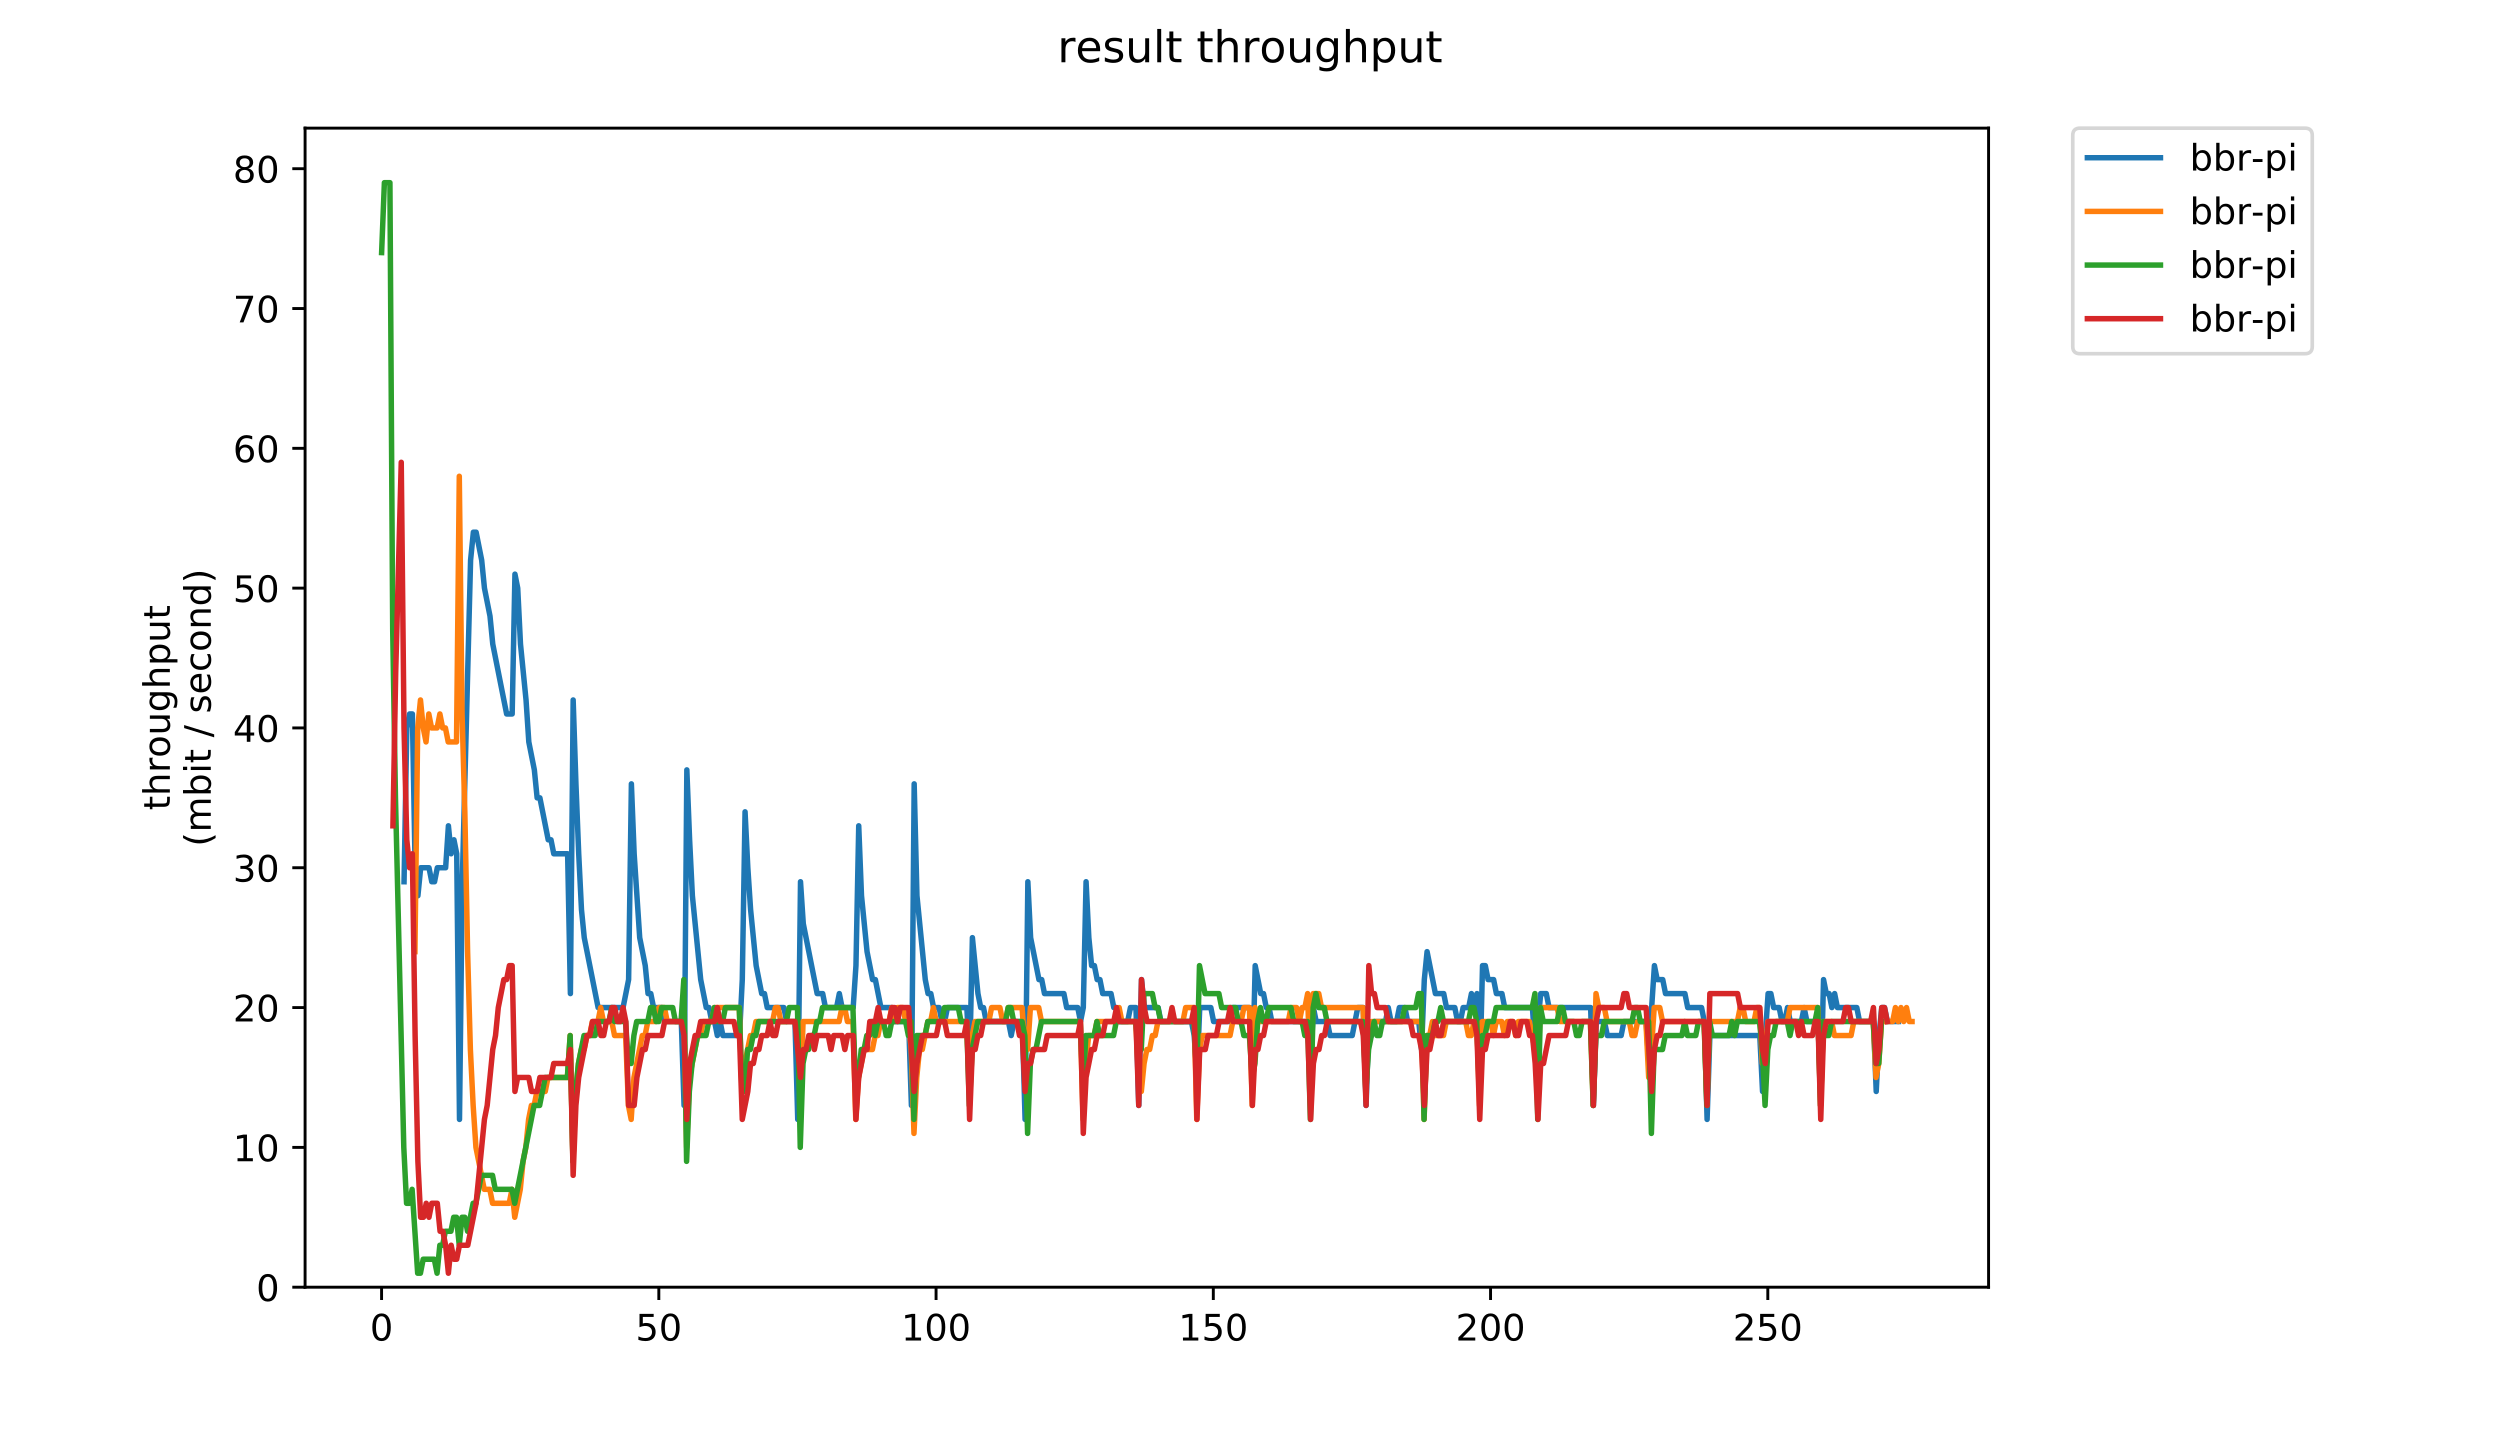 <?xml version="1.0" encoding="utf-8" standalone="no"?>
<!DOCTYPE svg PUBLIC "-//W3C//DTD SVG 1.1//EN"
  "http://www.w3.org/Graphics/SVG/1.1/DTD/svg11.dtd">
<!-- Created with matplotlib (https://matplotlib.org/) -->
<svg height="396pt" version="1.1" viewBox="0 0 684 396" width="684pt" xmlns="http://www.w3.org/2000/svg" xmlns:xlink="http://www.w3.org/1999/xlink">
 <defs>
  <style type="text/css">
*{stroke-linecap:butt;stroke-linejoin:round;}
  </style>
 </defs>
 <g id="figure_1">
  <g id="patch_1">
   <path d="M 0 396 
L 684 396 
L 684 0 
L 0 0 
z
" style="fill:#ffffff;"/>
  </g>
  <g id="axes_1">
   <g id="patch_2">
    <path d="M 83.472 352.174 
L 544.074 352.174 
L 544.074 35.062 
L 83.472 35.062 
z
" style="fill:#ffffff;"/>
   </g>
   <g id="matplotlib.axis_1">
    <g id="xtick_1">
     <g id="line2d_1">
      <defs>
       <path d="M 0 0 
L 0 3.5 
" id="mc679028553" style="stroke:#000000;stroke-width:0.8;"/>
      </defs>
      <g>
       <use style="stroke:#000000;stroke-width:0.8;" x="104.4" xlink:href="#mc679028553" y="352.174"/>
      </g>
     </g>
     <g id="text_1">
      <!-- 0 -->
      <defs>
       <path d="M 31.781 66.406 
Q 24.172 66.406 20.328 58.906 
Q 16.5 51.422 16.5 36.375 
Q 16.5 21.391 20.328 13.891 
Q 24.172 6.391 31.781 6.391 
Q 39.453 6.391 43.281 13.891 
Q 47.125 21.391 47.125 36.375 
Q 47.125 51.422 43.281 58.906 
Q 39.453 66.406 31.781 66.406 
z
M 31.781 74.219 
Q 44.047 74.219 50.516 64.516 
Q 56.984 54.828 56.984 36.375 
Q 56.984 17.969 50.516 8.266 
Q 44.047 -1.422 31.781 -1.422 
Q 19.531 -1.422 13.062 8.266 
Q 6.594 17.969 6.594 36.375 
Q 6.594 54.828 13.062 64.516 
Q 19.531 74.219 31.781 74.219 
z
" id="DejaVuSans-48"/>
      </defs>
      <g transform="translate(101.218 366.773)scale(0.1 -0.1)">
       <use xlink:href="#DejaVuSans-48"/>
      </g>
     </g>
    </g>
    <g id="xtick_2">
     <g id="line2d_2">
      <g>
       <use style="stroke:#000000;stroke-width:0.8;" x="180.254" xlink:href="#mc679028553" y="352.174"/>
      </g>
     </g>
     <g id="text_2">
      <!-- 50 -->
      <defs>
       <path d="M 10.797 72.906 
L 49.516 72.906 
L 49.516 64.594 
L 19.828 64.594 
L 19.828 46.734 
Q 21.969 47.469 24.109 47.828 
Q 26.266 48.188 28.422 48.188 
Q 40.625 48.188 47.75 41.5 
Q 54.891 34.812 54.891 23.391 
Q 54.891 11.625 47.562 5.094 
Q 40.234 -1.422 26.906 -1.422 
Q 22.312 -1.422 17.547 -0.641 
Q 12.797 0.141 7.719 1.703 
L 7.719 11.625 
Q 12.109 9.234 16.797 8.062 
Q 21.484 6.891 26.703 6.891 
Q 35.156 6.891 40.078 11.328 
Q 45.016 15.766 45.016 23.391 
Q 45.016 31 40.078 35.438 
Q 35.156 39.891 26.703 39.891 
Q 22.75 39.891 18.812 39.016 
Q 14.891 38.141 10.797 36.281 
z
" id="DejaVuSans-53"/>
      </defs>
      <g transform="translate(173.891 366.773)scale(0.1 -0.1)">
       <use xlink:href="#DejaVuSans-53"/>
       <use x="63.623" xlink:href="#DejaVuSans-48"/>
      </g>
     </g>
    </g>
    <g id="xtick_3">
     <g id="line2d_3">
      <g>
       <use style="stroke:#000000;stroke-width:0.8;" x="256.108" xlink:href="#mc679028553" y="352.174"/>
      </g>
     </g>
     <g id="text_3">
      <!-- 100 -->
      <defs>
       <path d="M 12.406 8.297 
L 28.516 8.297 
L 28.516 63.922 
L 10.984 60.406 
L 10.984 69.391 
L 28.422 72.906 
L 38.281 72.906 
L 38.281 8.297 
L 54.391 8.297 
L 54.391 0 
L 12.406 0 
z
" id="DejaVuSans-49"/>
      </defs>
      <g transform="translate(246.564 366.773)scale(0.1 -0.1)">
       <use xlink:href="#DejaVuSans-49"/>
       <use x="63.623" xlink:href="#DejaVuSans-48"/>
       <use x="127.246" xlink:href="#DejaVuSans-48"/>
      </g>
     </g>
    </g>
    <g id="xtick_4">
     <g id="line2d_4">
      <g>
       <use style="stroke:#000000;stroke-width:0.8;" x="331.962" xlink:href="#mc679028553" y="352.174"/>
      </g>
     </g>
     <g id="text_4">
      <!-- 150 -->
      <g transform="translate(322.418 366.773)scale(0.1 -0.1)">
       <use xlink:href="#DejaVuSans-49"/>
       <use x="63.623" xlink:href="#DejaVuSans-53"/>
       <use x="127.246" xlink:href="#DejaVuSans-48"/>
      </g>
     </g>
    </g>
    <g id="xtick_5">
     <g id="line2d_5">
      <g>
       <use style="stroke:#000000;stroke-width:0.8;" x="407.816" xlink:href="#mc679028553" y="352.174"/>
      </g>
     </g>
     <g id="text_5">
      <!-- 200 -->
      <defs>
       <path d="M 19.188 8.297 
L 53.609 8.297 
L 53.609 0 
L 7.328 0 
L 7.328 8.297 
Q 12.938 14.109 22.625 23.891 
Q 32.328 33.688 34.812 36.531 
Q 39.547 41.844 41.422 45.531 
Q 43.312 49.219 43.312 52.781 
Q 43.312 58.594 39.234 62.25 
Q 35.156 65.922 28.609 65.922 
Q 23.969 65.922 18.812 64.312 
Q 13.672 62.703 7.812 59.422 
L 7.812 69.391 
Q 13.766 71.781 18.938 73 
Q 24.125 74.219 28.422 74.219 
Q 39.75 74.219 46.484 68.547 
Q 53.219 62.891 53.219 53.422 
Q 53.219 48.922 51.531 44.891 
Q 49.859 40.875 45.406 35.406 
Q 44.188 33.984 37.641 27.219 
Q 31.109 20.453 19.188 8.297 
z
" id="DejaVuSans-50"/>
      </defs>
      <g transform="translate(398.273 366.773)scale(0.1 -0.1)">
       <use xlink:href="#DejaVuSans-50"/>
       <use x="63.623" xlink:href="#DejaVuSans-48"/>
       <use x="127.246" xlink:href="#DejaVuSans-48"/>
      </g>
     </g>
    </g>
    <g id="xtick_6">
     <g id="line2d_6">
      <g>
       <use style="stroke:#000000;stroke-width:0.8;" x="483.671" xlink:href="#mc679028553" y="352.174"/>
      </g>
     </g>
     <g id="text_6">
      <!-- 250 -->
      <g transform="translate(474.127 366.773)scale(0.1 -0.1)">
       <use xlink:href="#DejaVuSans-50"/>
       <use x="63.623" xlink:href="#DejaVuSans-53"/>
       <use x="127.246" xlink:href="#DejaVuSans-48"/>
      </g>
     </g>
    </g>
   </g>
   <g id="matplotlib.axis_2">
    <g id="ytick_1">
     <g id="line2d_7">
      <defs>
       <path d="M 0 0 
L -3.5 0 
" id="mf7d57485fa" style="stroke:#000000;stroke-width:0.8;"/>
      </defs>
      <g>
       <use style="stroke:#000000;stroke-width:0.8;" x="83.472" xlink:href="#mf7d57485fa" y="352.174"/>
      </g>
     </g>
     <g id="text_7">
      <!-- 0 -->
      <g transform="translate(70.11 355.973)scale(0.1 -0.1)">
       <use xlink:href="#DejaVuSans-48"/>
      </g>
     </g>
    </g>
    <g id="ytick_2">
     <g id="line2d_8">
      <g>
       <use style="stroke:#000000;stroke-width:0.8;" x="83.472" xlink:href="#mf7d57485fa" y="313.922"/>
      </g>
     </g>
     <g id="text_8">
      <!-- 10 -->
      <g transform="translate(63.747 317.721)scale(0.1 -0.1)">
       <use xlink:href="#DejaVuSans-49"/>
       <use x="63.623" xlink:href="#DejaVuSans-48"/>
      </g>
     </g>
    </g>
    <g id="ytick_3">
     <g id="line2d_9">
      <g>
       <use style="stroke:#000000;stroke-width:0.8;" x="83.472" xlink:href="#mf7d57485fa" y="275.67"/>
      </g>
     </g>
     <g id="text_9">
      <!-- 20 -->
      <g transform="translate(63.747 279.469)scale(0.1 -0.1)">
       <use xlink:href="#DejaVuSans-50"/>
       <use x="63.623" xlink:href="#DejaVuSans-48"/>
      </g>
     </g>
    </g>
    <g id="ytick_4">
     <g id="line2d_10">
      <g>
       <use style="stroke:#000000;stroke-width:0.8;" x="83.472" xlink:href="#mf7d57485fa" y="237.417"/>
      </g>
     </g>
     <g id="text_10">
      <!-- 30 -->
      <defs>
       <path d="M 40.578 39.312 
Q 47.656 37.797 51.625 33 
Q 55.609 28.219 55.609 21.188 
Q 55.609 10.406 48.188 4.484 
Q 40.766 -1.422 27.094 -1.422 
Q 22.516 -1.422 17.656 -0.516 
Q 12.797 0.391 7.625 2.203 
L 7.625 11.719 
Q 11.719 9.328 16.594 8.109 
Q 21.484 6.891 26.812 6.891 
Q 36.078 6.891 40.938 10.547 
Q 45.797 14.203 45.797 21.188 
Q 45.797 27.641 41.281 31.266 
Q 36.766 34.906 28.719 34.906 
L 20.219 34.906 
L 20.219 43.016 
L 29.109 43.016 
Q 36.375 43.016 40.234 45.922 
Q 44.094 48.828 44.094 54.297 
Q 44.094 59.906 40.109 62.906 
Q 36.141 65.922 28.719 65.922 
Q 24.656 65.922 20.016 65.031 
Q 15.375 64.156 9.812 62.312 
L 9.812 71.094 
Q 15.438 72.656 20.344 73.438 
Q 25.25 74.219 29.594 74.219 
Q 40.828 74.219 47.359 69.109 
Q 53.906 64.016 53.906 55.328 
Q 53.906 49.266 50.438 45.094 
Q 46.969 40.922 40.578 39.312 
z
" id="DejaVuSans-51"/>
      </defs>
      <g transform="translate(63.747 241.216)scale(0.1 -0.1)">
       <use xlink:href="#DejaVuSans-51"/>
       <use x="63.623" xlink:href="#DejaVuSans-48"/>
      </g>
     </g>
    </g>
    <g id="ytick_5">
     <g id="line2d_11">
      <g>
       <use style="stroke:#000000;stroke-width:0.8;" x="83.472" xlink:href="#mf7d57485fa" y="199.165"/>
      </g>
     </g>
     <g id="text_11">
      <!-- 40 -->
      <defs>
       <path d="M 37.797 64.312 
L 12.891 25.391 
L 37.797 25.391 
z
M 35.203 72.906 
L 47.609 72.906 
L 47.609 25.391 
L 58.016 25.391 
L 58.016 17.188 
L 47.609 17.188 
L 47.609 0 
L 37.797 0 
L 37.797 17.188 
L 4.891 17.188 
L 4.891 26.703 
z
" id="DejaVuSans-52"/>
      </defs>
      <g transform="translate(63.747 202.964)scale(0.1 -0.1)">
       <use xlink:href="#DejaVuSans-52"/>
       <use x="63.623" xlink:href="#DejaVuSans-48"/>
      </g>
     </g>
    </g>
    <g id="ytick_6">
     <g id="line2d_12">
      <g>
       <use style="stroke:#000000;stroke-width:0.8;" x="83.472" xlink:href="#mf7d57485fa" y="160.913"/>
      </g>
     </g>
     <g id="text_12">
      <!-- 50 -->
      <g transform="translate(63.747 164.712)scale(0.1 -0.1)">
       <use xlink:href="#DejaVuSans-53"/>
       <use x="63.623" xlink:href="#DejaVuSans-48"/>
      </g>
     </g>
    </g>
    <g id="ytick_7">
     <g id="line2d_13">
      <g>
       <use style="stroke:#000000;stroke-width:0.8;" x="83.472" xlink:href="#mf7d57485fa" y="122.66"/>
      </g>
     </g>
     <g id="text_13">
      <!-- 60 -->
      <defs>
       <path d="M 33.016 40.375 
Q 26.375 40.375 22.484 35.828 
Q 18.609 31.297 18.609 23.391 
Q 18.609 15.531 22.484 10.953 
Q 26.375 6.391 33.016 6.391 
Q 39.656 6.391 43.531 10.953 
Q 47.406 15.531 47.406 23.391 
Q 47.406 31.297 43.531 35.828 
Q 39.656 40.375 33.016 40.375 
z
M 52.594 71.297 
L 52.594 62.312 
Q 48.875 64.062 45.094 64.984 
Q 41.312 65.922 37.594 65.922 
Q 27.828 65.922 22.672 59.328 
Q 17.531 52.734 16.797 39.406 
Q 19.672 43.656 24.016 45.922 
Q 28.375 48.188 33.594 48.188 
Q 44.578 48.188 50.953 41.516 
Q 57.328 34.859 57.328 23.391 
Q 57.328 12.156 50.688 5.359 
Q 44.047 -1.422 33.016 -1.422 
Q 20.359 -1.422 13.672 8.266 
Q 6.984 17.969 6.984 36.375 
Q 6.984 53.656 15.188 63.938 
Q 23.391 74.219 37.203 74.219 
Q 40.922 74.219 44.703 73.484 
Q 48.484 72.75 52.594 71.297 
z
" id="DejaVuSans-54"/>
      </defs>
      <g transform="translate(63.747 126.46)scale(0.1 -0.1)">
       <use xlink:href="#DejaVuSans-54"/>
       <use x="63.623" xlink:href="#DejaVuSans-48"/>
      </g>
     </g>
    </g>
    <g id="ytick_8">
     <g id="line2d_14">
      <g>
       <use style="stroke:#000000;stroke-width:0.8;" x="83.472" xlink:href="#mf7d57485fa" y="84.408"/>
      </g>
     </g>
     <g id="text_14">
      <!-- 70 -->
      <defs>
       <path d="M 8.203 72.906 
L 55.078 72.906 
L 55.078 68.703 
L 28.609 0 
L 18.312 0 
L 43.219 64.594 
L 8.203 64.594 
z
" id="DejaVuSans-55"/>
      </defs>
      <g transform="translate(63.747 88.207)scale(0.1 -0.1)">
       <use xlink:href="#DejaVuSans-55"/>
       <use x="63.623" xlink:href="#DejaVuSans-48"/>
      </g>
     </g>
    </g>
    <g id="ytick_9">
     <g id="line2d_15">
      <g>
       <use style="stroke:#000000;stroke-width:0.8;" x="83.472" xlink:href="#mf7d57485fa" y="46.156"/>
      </g>
     </g>
     <g id="text_15">
      <!-- 80 -->
      <defs>
       <path d="M 31.781 34.625 
Q 24.75 34.625 20.719 30.859 
Q 16.703 27.094 16.703 20.516 
Q 16.703 13.922 20.719 10.156 
Q 24.75 6.391 31.781 6.391 
Q 38.812 6.391 42.859 10.172 
Q 46.922 13.969 46.922 20.516 
Q 46.922 27.094 42.891 30.859 
Q 38.875 34.625 31.781 34.625 
z
M 21.922 38.812 
Q 15.578 40.375 12.031 44.719 
Q 8.5 49.078 8.5 55.328 
Q 8.5 64.062 14.719 69.141 
Q 20.953 74.219 31.781 74.219 
Q 42.672 74.219 48.875 69.141 
Q 55.078 64.062 55.078 55.328 
Q 55.078 49.078 51.531 44.719 
Q 48 40.375 41.703 38.812 
Q 48.828 37.156 52.797 32.312 
Q 56.781 27.484 56.781 20.516 
Q 56.781 9.906 50.312 4.234 
Q 43.844 -1.422 31.781 -1.422 
Q 19.734 -1.422 13.25 4.234 
Q 6.781 9.906 6.781 20.516 
Q 6.781 27.484 10.781 32.312 
Q 14.797 37.156 21.922 38.812 
z
M 18.312 54.391 
Q 18.312 48.734 21.844 45.562 
Q 25.391 42.391 31.781 42.391 
Q 38.141 42.391 41.719 45.562 
Q 45.312 48.734 45.312 54.391 
Q 45.312 60.062 41.719 63.234 
Q 38.141 66.406 31.781 66.406 
Q 25.391 66.406 21.844 63.234 
Q 18.312 60.062 18.312 54.391 
z
" id="DejaVuSans-56"/>
      </defs>
      <g transform="translate(63.747 49.955)scale(0.1 -0.1)">
       <use xlink:href="#DejaVuSans-56"/>
       <use x="63.623" xlink:href="#DejaVuSans-48"/>
      </g>
     </g>
    </g>
    <g id="text_16">
     <!-- throughput -->
     <defs>
      <path d="M 18.312 70.219 
L 18.312 54.688 
L 36.812 54.688 
L 36.812 47.703 
L 18.312 47.703 
L 18.312 18.016 
Q 18.312 11.328 20.141 9.422 
Q 21.969 7.516 27.594 7.516 
L 36.812 7.516 
L 36.812 0 
L 27.594 0 
Q 17.188 0 13.234 3.875 
Q 9.281 7.766 9.281 18.016 
L 9.281 47.703 
L 2.688 47.703 
L 2.688 54.688 
L 9.281 54.688 
L 9.281 70.219 
z
" id="DejaVuSans-116"/>
      <path d="M 54.891 33.016 
L 54.891 0 
L 45.906 0 
L 45.906 32.719 
Q 45.906 40.484 42.875 44.328 
Q 39.844 48.188 33.797 48.188 
Q 26.516 48.188 22.312 43.547 
Q 18.109 38.922 18.109 30.906 
L 18.109 0 
L 9.078 0 
L 9.078 75.984 
L 18.109 75.984 
L 18.109 46.188 
Q 21.344 51.125 25.703 53.562 
Q 30.078 56 35.797 56 
Q 45.219 56 50.047 50.172 
Q 54.891 44.344 54.891 33.016 
z
" id="DejaVuSans-104"/>
      <path d="M 41.109 46.297 
Q 39.594 47.172 37.812 47.578 
Q 36.031 48 33.891 48 
Q 26.266 48 22.188 43.047 
Q 18.109 38.094 18.109 28.812 
L 18.109 0 
L 9.078 0 
L 9.078 54.688 
L 18.109 54.688 
L 18.109 46.188 
Q 20.953 51.172 25.484 53.578 
Q 30.031 56 36.531 56 
Q 37.453 56 38.578 55.875 
Q 39.703 55.766 41.062 55.516 
z
" id="DejaVuSans-114"/>
      <path d="M 30.609 48.391 
Q 23.391 48.391 19.188 42.75 
Q 14.984 37.109 14.984 27.297 
Q 14.984 17.484 19.156 11.844 
Q 23.344 6.203 30.609 6.203 
Q 37.797 6.203 41.984 11.859 
Q 46.188 17.531 46.188 27.297 
Q 46.188 37.016 41.984 42.703 
Q 37.797 48.391 30.609 48.391 
z
M 30.609 56 
Q 42.328 56 49.016 48.375 
Q 55.719 40.766 55.719 27.297 
Q 55.719 13.875 49.016 6.219 
Q 42.328 -1.422 30.609 -1.422 
Q 18.844 -1.422 12.172 6.219 
Q 5.516 13.875 5.516 27.297 
Q 5.516 40.766 12.172 48.375 
Q 18.844 56 30.609 56 
z
" id="DejaVuSans-111"/>
      <path d="M 8.5 21.578 
L 8.5 54.688 
L 17.484 54.688 
L 17.484 21.922 
Q 17.484 14.156 20.5 10.266 
Q 23.531 6.391 29.594 6.391 
Q 36.859 6.391 41.078 11.031 
Q 45.312 15.672 45.312 23.688 
L 45.312 54.688 
L 54.297 54.688 
L 54.297 0 
L 45.312 0 
L 45.312 8.406 
Q 42.047 3.422 37.719 1 
Q 33.406 -1.422 27.688 -1.422 
Q 18.266 -1.422 13.375 4.438 
Q 8.5 10.297 8.5 21.578 
z
M 31.109 56 
z
" id="DejaVuSans-117"/>
      <path d="M 45.406 27.984 
Q 45.406 37.75 41.375 43.109 
Q 37.359 48.484 30.078 48.484 
Q 22.859 48.484 18.828 43.109 
Q 14.797 37.75 14.797 27.984 
Q 14.797 18.266 18.828 12.891 
Q 22.859 7.516 30.078 7.516 
Q 37.359 7.516 41.375 12.891 
Q 45.406 18.266 45.406 27.984 
z
M 54.391 6.781 
Q 54.391 -7.172 48.188 -13.984 
Q 42 -20.797 29.203 -20.797 
Q 24.469 -20.797 20.266 -20.094 
Q 16.062 -19.391 12.109 -17.922 
L 12.109 -9.188 
Q 16.062 -11.328 19.922 -12.344 
Q 23.781 -13.375 27.781 -13.375 
Q 36.625 -13.375 41.016 -8.766 
Q 45.406 -4.156 45.406 5.172 
L 45.406 9.625 
Q 42.625 4.781 38.281 2.391 
Q 33.938 0 27.875 0 
Q 17.828 0 11.672 7.656 
Q 5.516 15.328 5.516 27.984 
Q 5.516 40.672 11.672 48.328 
Q 17.828 56 27.875 56 
Q 33.938 56 38.281 53.609 
Q 42.625 51.219 45.406 46.391 
L 45.406 54.688 
L 54.391 54.688 
z
" id="DejaVuSans-103"/>
      <path d="M 18.109 8.203 
L 18.109 -20.797 
L 9.078 -20.797 
L 9.078 54.688 
L 18.109 54.688 
L 18.109 46.391 
Q 20.953 51.266 25.266 53.625 
Q 29.594 56 35.594 56 
Q 45.562 56 51.781 48.094 
Q 58.016 40.188 58.016 27.297 
Q 58.016 14.406 51.781 6.484 
Q 45.562 -1.422 35.594 -1.422 
Q 29.594 -1.422 25.266 0.953 
Q 20.953 3.328 18.109 8.203 
z
M 48.688 27.297 
Q 48.688 37.203 44.609 42.844 
Q 40.531 48.484 33.406 48.484 
Q 26.266 48.484 22.188 42.844 
Q 18.109 37.203 18.109 27.297 
Q 18.109 17.391 22.188 11.75 
Q 26.266 6.109 33.406 6.109 
Q 40.531 6.109 44.609 11.75 
Q 48.688 17.391 48.688 27.297 
z
" id="DejaVuSans-112"/>
     </defs>
     <g transform="translate(46.47 221.675)rotate(-90)scale(0.1 -0.1)">
      <use xlink:href="#DejaVuSans-116"/>
      <use x="39.209" xlink:href="#DejaVuSans-104"/>
      <use x="102.588" xlink:href="#DejaVuSans-114"/>
      <use x="143.67" xlink:href="#DejaVuSans-111"/>
      <use x="204.852" xlink:href="#DejaVuSans-117"/>
      <use x="268.23" xlink:href="#DejaVuSans-103"/>
      <use x="331.707" xlink:href="#DejaVuSans-104"/>
      <use x="395.086" xlink:href="#DejaVuSans-112"/>
      <use x="458.562" xlink:href="#DejaVuSans-117"/>
      <use x="521.941" xlink:href="#DejaVuSans-116"/>
     </g>
     <!-- (mbit / second) -->
     <defs>
      <path d="M 31 75.875 
Q 24.469 64.656 21.281 53.656 
Q 18.109 42.672 18.109 31.391 
Q 18.109 20.125 21.312 9.062 
Q 24.516 -2 31 -13.188 
L 23.188 -13.188 
Q 15.875 -1.703 12.234 9.375 
Q 8.594 20.453 8.594 31.391 
Q 8.594 42.281 12.203 53.312 
Q 15.828 64.359 23.188 75.875 
z
" id="DejaVuSans-40"/>
      <path d="M 52 44.188 
Q 55.375 50.25 60.062 53.125 
Q 64.75 56 71.094 56 
Q 79.641 56 84.281 50.016 
Q 88.922 44.047 88.922 33.016 
L 88.922 0 
L 79.891 0 
L 79.891 32.719 
Q 79.891 40.578 77.094 44.375 
Q 74.312 48.188 68.609 48.188 
Q 61.625 48.188 57.562 43.547 
Q 53.516 38.922 53.516 30.906 
L 53.516 0 
L 44.484 0 
L 44.484 32.719 
Q 44.484 40.625 41.703 44.406 
Q 38.922 48.188 33.109 48.188 
Q 26.219 48.188 22.156 43.531 
Q 18.109 38.875 18.109 30.906 
L 18.109 0 
L 9.078 0 
L 9.078 54.688 
L 18.109 54.688 
L 18.109 46.188 
Q 21.188 51.219 25.484 53.609 
Q 29.781 56 35.688 56 
Q 41.656 56 45.828 52.969 
Q 50 49.953 52 44.188 
z
" id="DejaVuSans-109"/>
      <path d="M 48.688 27.297 
Q 48.688 37.203 44.609 42.844 
Q 40.531 48.484 33.406 48.484 
Q 26.266 48.484 22.188 42.844 
Q 18.109 37.203 18.109 27.297 
Q 18.109 17.391 22.188 11.75 
Q 26.266 6.109 33.406 6.109 
Q 40.531 6.109 44.609 11.75 
Q 48.688 17.391 48.688 27.297 
z
M 18.109 46.391 
Q 20.953 51.266 25.266 53.625 
Q 29.594 56 35.594 56 
Q 45.562 56 51.781 48.094 
Q 58.016 40.188 58.016 27.297 
Q 58.016 14.406 51.781 6.484 
Q 45.562 -1.422 35.594 -1.422 
Q 29.594 -1.422 25.266 0.953 
Q 20.953 3.328 18.109 8.203 
L 18.109 0 
L 9.078 0 
L 9.078 75.984 
L 18.109 75.984 
z
" id="DejaVuSans-98"/>
      <path d="M 9.422 54.688 
L 18.406 54.688 
L 18.406 0 
L 9.422 0 
z
M 9.422 75.984 
L 18.406 75.984 
L 18.406 64.594 
L 9.422 64.594 
z
" id="DejaVuSans-105"/>
      <path id="DejaVuSans-32"/>
      <path d="M 25.391 72.906 
L 33.688 72.906 
L 8.297 -9.281 
L 0 -9.281 
z
" id="DejaVuSans-47"/>
      <path d="M 44.281 53.078 
L 44.281 44.578 
Q 40.484 46.531 36.375 47.5 
Q 32.281 48.484 27.875 48.484 
Q 21.188 48.484 17.844 46.438 
Q 14.5 44.391 14.5 40.281 
Q 14.5 37.156 16.891 35.375 
Q 19.281 33.594 26.516 31.984 
L 29.594 31.297 
Q 39.156 29.25 43.188 25.516 
Q 47.219 21.781 47.219 15.094 
Q 47.219 7.469 41.188 3.016 
Q 35.156 -1.422 24.609 -1.422 
Q 20.219 -1.422 15.453 -0.562 
Q 10.688 0.297 5.422 2 
L 5.422 11.281 
Q 10.406 8.688 15.234 7.391 
Q 20.062 6.109 24.812 6.109 
Q 31.156 6.109 34.562 8.281 
Q 37.984 10.453 37.984 14.406 
Q 37.984 18.062 35.516 20.016 
Q 33.062 21.969 24.703 23.781 
L 21.578 24.516 
Q 13.234 26.266 9.516 29.906 
Q 5.812 33.547 5.812 39.891 
Q 5.812 47.609 11.281 51.797 
Q 16.75 56 26.812 56 
Q 31.781 56 36.172 55.266 
Q 40.578 54.547 44.281 53.078 
z
" id="DejaVuSans-115"/>
      <path d="M 56.203 29.594 
L 56.203 25.203 
L 14.891 25.203 
Q 15.484 15.922 20.484 11.062 
Q 25.484 6.203 34.422 6.203 
Q 39.594 6.203 44.453 7.469 
Q 49.312 8.734 54.109 11.281 
L 54.109 2.781 
Q 49.266 0.734 44.188 -0.344 
Q 39.109 -1.422 33.891 -1.422 
Q 20.797 -1.422 13.156 6.188 
Q 5.516 13.812 5.516 26.812 
Q 5.516 40.234 12.766 48.109 
Q 20.016 56 32.328 56 
Q 43.359 56 49.781 48.891 
Q 56.203 41.797 56.203 29.594 
z
M 47.219 32.234 
Q 47.125 39.594 43.094 43.984 
Q 39.062 48.391 32.422 48.391 
Q 24.906 48.391 20.391 44.141 
Q 15.875 39.891 15.188 32.172 
z
" id="DejaVuSans-101"/>
      <path d="M 48.781 52.594 
L 48.781 44.188 
Q 44.969 46.297 41.141 47.344 
Q 37.312 48.391 33.406 48.391 
Q 24.656 48.391 19.812 42.844 
Q 14.984 37.312 14.984 27.297 
Q 14.984 17.281 19.812 11.734 
Q 24.656 6.203 33.406 6.203 
Q 37.312 6.203 41.141 7.25 
Q 44.969 8.297 48.781 10.406 
L 48.781 2.094 
Q 45.016 0.344 40.984 -0.531 
Q 36.969 -1.422 32.422 -1.422 
Q 20.062 -1.422 12.781 6.344 
Q 5.516 14.109 5.516 27.297 
Q 5.516 40.672 12.859 48.328 
Q 20.219 56 33.016 56 
Q 37.156 56 41.109 55.141 
Q 45.062 54.297 48.781 52.594 
z
" id="DejaVuSans-99"/>
      <path d="M 54.891 33.016 
L 54.891 0 
L 45.906 0 
L 45.906 32.719 
Q 45.906 40.484 42.875 44.328 
Q 39.844 48.188 33.797 48.188 
Q 26.516 48.188 22.312 43.547 
Q 18.109 38.922 18.109 30.906 
L 18.109 0 
L 9.078 0 
L 9.078 54.688 
L 18.109 54.688 
L 18.109 46.188 
Q 21.344 51.125 25.703 53.562 
Q 30.078 56 35.797 56 
Q 45.219 56 50.047 50.172 
Q 54.891 44.344 54.891 33.016 
z
" id="DejaVuSans-110"/>
      <path d="M 45.406 46.391 
L 45.406 75.984 
L 54.391 75.984 
L 54.391 0 
L 45.406 0 
L 45.406 8.203 
Q 42.578 3.328 38.25 0.953 
Q 33.938 -1.422 27.875 -1.422 
Q 17.969 -1.422 11.734 6.484 
Q 5.516 14.406 5.516 27.297 
Q 5.516 40.188 11.734 48.094 
Q 17.969 56 27.875 56 
Q 33.938 56 38.25 53.625 
Q 42.578 51.266 45.406 46.391 
z
M 14.797 27.297 
Q 14.797 17.391 18.875 11.75 
Q 22.953 6.109 30.078 6.109 
Q 37.203 6.109 41.297 11.75 
Q 45.406 17.391 45.406 27.297 
Q 45.406 37.203 41.297 42.844 
Q 37.203 48.484 30.078 48.484 
Q 22.953 48.484 18.875 42.844 
Q 14.797 37.203 14.797 27.297 
z
" id="DejaVuSans-100"/>
      <path d="M 8.016 75.875 
L 15.828 75.875 
Q 23.141 64.359 26.781 53.312 
Q 30.422 42.281 30.422 31.391 
Q 30.422 20.453 26.781 9.375 
Q 23.141 -1.703 15.828 -13.188 
L 8.016 -13.188 
Q 14.5 -2 17.703 9.062 
Q 20.906 20.125 20.906 31.391 
Q 20.906 42.672 17.703 53.656 
Q 14.5 64.656 8.016 75.875 
z
" id="DejaVuSans-41"/>
     </defs>
     <g transform="translate(57.668 231.609)rotate(-90)scale(0.1 -0.1)">
      <use xlink:href="#DejaVuSans-40"/>
      <use x="39.014" xlink:href="#DejaVuSans-109"/>
      <use x="136.426" xlink:href="#DejaVuSans-98"/>
      <use x="199.902" xlink:href="#DejaVuSans-105"/>
      <use x="227.686" xlink:href="#DejaVuSans-116"/>
      <use x="266.895" xlink:href="#DejaVuSans-32"/>
      <use x="298.682" xlink:href="#DejaVuSans-47"/>
      <use x="332.373" xlink:href="#DejaVuSans-32"/>
      <use x="364.16" xlink:href="#DejaVuSans-115"/>
      <use x="416.26" xlink:href="#DejaVuSans-101"/>
      <use x="477.783" xlink:href="#DejaVuSans-99"/>
      <use x="532.764" xlink:href="#DejaVuSans-111"/>
      <use x="593.945" xlink:href="#DejaVuSans-110"/>
      <use x="657.324" xlink:href="#DejaVuSans-100"/>
      <use x="720.801" xlink:href="#DejaVuSans-41"/>
     </g>
    </g>
   </g>
   <g id="line2d_16">
    <path clip-path="url(#p574b04ae9f)" d="M 110.547 241.242 
L 111.305 199.165 
L 112.064 195.34 
L 112.823 195.34 
L 113.581 237.417 
L 114.34 245.068 
L 115.098 237.417 
L 117.374 237.417 
L 118.132 241.242 
L 118.891 241.242 
L 119.649 237.417 
L 121.925 237.417 
L 122.684 225.942 
L 123.442 233.592 
L 124.201 229.767 
L 124.959 233.592 
L 125.718 306.271 
L 126.476 241.242 
L 128.752 153.262 
L 129.51 145.612 
L 130.269 145.612 
L 131.786 153.262 
L 132.545 160.913 
L 134.062 168.563 
L 134.82 176.214 
L 138.613 195.34 
L 140.13 195.34 
L 140.889 157.087 
L 141.647 160.913 
L 142.406 176.214 
L 143.923 191.514 
L 144.681 202.99 
L 146.198 210.641 
L 146.957 218.291 
L 147.715 218.291 
L 149.991 229.767 
L 150.75 229.767 
L 151.508 233.592 
L 155.301 233.592 
L 156.059 271.844 
L 156.818 191.514 
L 157.576 214.466 
L 158.335 233.592 
L 159.094 248.893 
L 159.852 256.543 
L 163.645 275.67 
L 170.472 275.67 
L 171.989 268.019 
L 172.747 214.466 
L 173.506 233.592 
L 175.023 256.543 
L 176.54 264.194 
L 177.299 271.844 
L 178.057 271.844 
L 178.816 275.67 
L 181.091 275.67 
L 181.85 279.495 
L 186.401 279.495 
L 187.16 302.446 
L 187.918 210.641 
L 188.677 229.767 
L 189.435 245.068 
L 191.711 268.019 
L 193.228 275.67 
L 193.986 275.67 
L 194.745 279.495 
L 195.504 279.495 
L 196.262 283.32 
L 197.021 279.495 
L 197.779 283.32 
L 202.33 283.32 
L 203.089 268.019 
L 203.848 222.116 
L 204.606 237.417 
L 205.365 248.893 
L 206.882 264.194 
L 208.399 271.844 
L 209.157 271.844 
L 209.916 275.67 
L 214.467 275.67 
L 215.226 279.495 
L 217.501 279.495 
L 218.26 306.271 
L 219.018 241.242 
L 219.777 252.718 
L 223.57 271.844 
L 225.087 271.844 
L 225.845 275.67 
L 228.879 275.67 
L 229.638 271.844 
L 230.396 275.67 
L 233.431 275.67 
L 234.189 264.194 
L 234.948 225.942 
L 235.706 245.068 
L 237.223 260.369 
L 238.74 268.019 
L 239.499 268.019 
L 241.016 275.67 
L 244.05 275.67 
L 244.809 279.495 
L 248.601 279.495 
L 249.36 302.446 
L 250.119 214.466 
L 250.877 245.068 
L 253.153 268.019 
L 253.911 271.844 
L 254.67 271.844 
L 255.428 275.67 
L 256.945 275.67 
L 257.704 279.495 
L 258.463 279.495 
L 259.221 275.67 
L 264.531 275.67 
L 265.289 290.97 
L 266.048 256.543 
L 267.565 271.844 
L 268.324 275.67 
L 269.082 275.67 
L 269.841 279.495 
L 275.909 279.495 
L 276.668 283.32 
L 277.426 279.495 
L 279.702 279.495 
L 280.46 306.271 
L 281.219 241.242 
L 281.977 256.543 
L 284.253 268.019 
L 285.011 268.019 
L 285.77 271.844 
L 291.08 271.844 
L 291.838 275.67 
L 294.873 275.67 
L 295.631 279.495 
L 296.39 275.67 
L 297.148 241.242 
L 297.907 256.543 
L 298.665 264.194 
L 299.424 264.194 
L 300.182 268.019 
L 300.941 268.019 
L 301.699 271.844 
L 303.975 271.844 
L 304.734 275.67 
L 305.492 275.67 
L 306.251 279.495 
L 308.526 279.495 
L 309.285 275.67 
L 310.802 275.67 
L 311.56 302.446 
L 312.319 268.019 
L 313.078 275.67 
L 316.87 275.67 
L 317.629 279.495 
L 325.973 279.495 
L 326.731 283.32 
L 327.49 294.796 
L 328.248 275.67 
L 331.283 275.67 
L 332.041 279.495 
L 336.592 279.495 
L 337.351 275.67 
L 341.902 275.67 
L 342.661 294.796 
L 343.419 264.194 
L 344.936 271.844 
L 345.695 271.844 
L 346.453 275.67 
L 347.212 275.67 
L 347.97 279.495 
L 357.073 279.495 
L 357.832 283.32 
L 358.59 290.97 
L 359.349 275.67 
L 360.107 279.495 
L 363.141 279.495 
L 363.9 283.32 
L 369.968 283.32 
L 371.485 275.67 
L 373.002 275.67 
L 373.761 302.446 
L 374.519 279.495 
L 375.278 283.32 
L 376.037 279.495 
L 379.071 279.495 
L 379.829 275.67 
L 380.588 279.495 
L 382.105 279.495 
L 382.863 275.67 
L 384.38 275.67 
L 385.139 279.495 
L 388.173 279.495 
L 388.932 287.145 
L 389.69 268.019 
L 390.449 260.369 
L 392.724 271.844 
L 395 271.844 
L 395.759 275.67 
L 398.034 275.67 
L 398.793 279.495 
L 399.551 279.495 
L 400.31 275.67 
L 401.827 275.67 
L 402.585 271.844 
L 403.344 275.67 
L 404.103 271.844 
L 404.861 294.796 
L 405.62 264.194 
L 406.378 264.194 
L 407.137 268.019 
L 408.654 268.019 
L 409.412 271.844 
L 410.929 271.844 
L 411.688 275.67 
L 419.273 275.67 
L 420.032 287.145 
L 421.549 271.844 
L 423.066 271.844 
L 423.825 275.67 
L 435.203 275.67 
L 435.961 302.446 
L 436.72 279.495 
L 438.995 279.495 
L 439.754 283.32 
L 443.547 283.32 
L 444.305 279.495 
L 450.374 279.495 
L 451.132 290.97 
L 451.891 275.67 
L 452.649 264.194 
L 453.408 268.019 
L 454.925 268.019 
L 455.683 271.844 
L 460.993 271.844 
L 461.752 275.67 
L 465.544 275.67 
L 466.303 279.495 
L 467.062 306.271 
L 467.82 283.32 
L 481.474 283.32 
L 482.232 298.621 
L 482.991 283.32 
L 483.749 271.844 
L 484.508 271.844 
L 485.267 275.67 
L 486.784 275.67 
L 487.542 279.495 
L 488.301 279.495 
L 489.059 275.67 
L 489.818 279.495 
L 492.852 279.495 
L 493.61 275.67 
L 494.369 279.495 
L 497.403 279.495 
L 498.162 298.621 
L 498.92 268.019 
L 499.679 271.844 
L 500.437 271.844 
L 501.196 275.67 
L 501.954 271.844 
L 502.713 275.67 
L 508.023 275.67 
L 508.781 279.495 
L 512.574 279.495 
L 513.333 298.621 
L 514.091 283.32 
L 514.85 275.67 
L 515.608 275.67 
L 516.367 279.495 
L 519.401 279.495 
L 519.401 279.495 
" style="fill:none;stroke:#1f77b4;stroke-linecap:square;stroke-width:1.5;"/>
   </g>
   <g id="line2d_17">
    <path clip-path="url(#p574b04ae9f)" d="M 113.525 260.369 
L 114.283 199.165 
L 115.042 191.514 
L 115.801 199.165 
L 116.559 202.99 
L 117.318 195.34 
L 118.076 199.165 
L 119.593 199.165 
L 120.352 195.34 
L 121.11 199.165 
L 121.869 199.165 
L 122.627 202.99 
L 124.903 202.99 
L 125.662 130.311 
L 126.42 195.34 
L 127.179 222.116 
L 127.937 260.369 
L 128.696 287.145 
L 129.454 302.446 
L 130.213 313.922 
L 132.488 325.398 
L 134.006 325.398 
L 134.764 329.223 
L 139.315 329.223 
L 140.074 325.398 
L 140.832 333.048 
L 142.35 325.398 
L 143.108 317.747 
L 143.867 313.922 
L 144.625 306.271 
L 145.384 302.446 
L 146.142 302.446 
L 146.901 298.621 
L 149.176 298.621 
L 149.935 294.796 
L 155.245 294.796 
L 156.003 283.32 
L 156.762 317.747 
L 157.52 298.621 
L 158.279 290.97 
L 159.037 287.145 
L 159.796 287.145 
L 160.555 283.32 
L 161.313 283.32 
L 162.072 279.495 
L 163.589 279.495 
L 164.347 275.67 
L 165.106 279.495 
L 167.381 279.495 
L 168.14 283.32 
L 171.174 283.32 
L 171.933 302.446 
L 172.691 306.271 
L 173.45 294.796 
L 175.725 283.32 
L 176.484 283.32 
L 177.242 279.495 
L 179.518 279.495 
L 180.277 275.67 
L 181.794 275.67 
L 182.552 279.495 
L 186.345 279.495 
L 187.103 275.67 
L 187.862 313.922 
L 188.621 294.796 
L 190.896 283.32 
L 191.655 283.32 
L 192.413 279.495 
L 194.689 279.495 
L 195.447 275.67 
L 202.274 275.67 
L 203.033 298.621 
L 203.791 290.97 
L 205.308 283.32 
L 206.067 283.32 
L 206.826 279.495 
L 211.377 279.495 
L 212.135 275.67 
L 212.894 275.67 
L 213.652 279.495 
L 218.204 279.495 
L 218.962 302.446 
L 219.721 279.495 
L 229.582 279.495 
L 230.34 275.67 
L 231.099 275.67 
L 231.857 279.495 
L 233.375 279.495 
L 234.133 306.271 
L 234.892 294.796 
L 236.409 287.145 
L 238.684 287.145 
L 239.443 283.32 
L 240.201 283.32 
L 240.96 279.495 
L 243.236 279.495 
L 243.994 275.67 
L 244.753 279.495 
L 245.511 275.67 
L 247.028 275.67 
L 247.787 279.495 
L 248.545 279.495 
L 249.304 287.145 
L 250.062 310.097 
L 250.821 294.796 
L 251.58 287.145 
L 252.338 287.145 
L 253.855 279.495 
L 254.614 279.495 
L 255.372 275.67 
L 256.131 279.495 
L 264.475 279.495 
L 265.233 298.621 
L 265.992 283.32 
L 266.75 279.495 
L 270.543 279.495 
L 271.302 275.67 
L 273.577 275.67 
L 274.336 279.495 
L 275.094 279.495 
L 275.853 275.67 
L 279.646 275.67 
L 280.404 287.145 
L 281.163 287.145 
L 281.921 275.67 
L 284.197 275.67 
L 284.955 279.495 
L 295.575 279.495 
L 296.333 306.271 
L 297.092 290.97 
L 297.851 283.32 
L 299.368 283.32 
L 300.126 279.495 
L 305.436 279.495 
L 306.195 275.67 
L 306.953 279.495 
L 310.746 279.495 
L 311.504 294.796 
L 312.263 298.621 
L 313.021 290.97 
L 313.78 287.145 
L 314.538 287.145 
L 315.297 283.32 
L 316.056 283.32 
L 316.814 279.495 
L 323.641 279.495 
L 324.4 275.67 
L 326.675 275.67 
L 327.434 306.271 
L 328.192 287.145 
L 328.951 283.32 
L 336.536 283.32 
L 337.295 279.495 
L 339.57 279.495 
L 340.329 275.67 
L 341.846 275.67 
L 342.605 302.446 
L 343.363 275.67 
L 344.122 279.495 
L 352.466 279.495 
L 353.224 275.67 
L 354.741 275.67 
L 355.5 279.495 
L 356.258 275.67 
L 357.017 275.67 
L 357.775 271.844 
L 358.534 298.621 
L 359.292 271.844 
L 360.81 271.844 
L 361.568 275.67 
L 372.946 275.67 
L 373.705 298.621 
L 374.463 283.32 
L 375.222 279.495 
L 388.876 279.495 
L 389.634 306.271 
L 390.393 283.32 
L 391.151 283.32 
L 391.91 279.495 
L 392.668 283.32 
L 394.944 283.32 
L 395.702 279.495 
L 401.012 279.495 
L 401.771 283.32 
L 402.529 283.32 
L 403.288 279.495 
L 404.046 279.495 
L 404.805 302.446 
L 405.564 279.495 
L 407.839 279.495 
L 408.598 283.32 
L 409.356 279.495 
L 410.873 279.495 
L 411.632 283.32 
L 412.39 279.495 
L 413.907 279.495 
L 414.666 283.32 
L 415.425 279.495 
L 418.459 279.495 
L 420.734 290.97 
L 421.493 275.67 
L 426.044 275.67 
L 426.803 279.495 
L 435.147 279.495 
L 435.905 302.446 
L 436.664 271.844 
L 437.422 275.67 
L 438.939 275.67 
L 439.698 279.495 
L 445.766 279.495 
L 446.525 283.32 
L 447.283 283.32 
L 448.042 279.495 
L 450.317 279.495 
L 451.076 294.796 
L 451.835 287.145 
L 452.593 275.67 
L 454.11 275.67 
L 454.869 279.495 
L 466.247 279.495 
L 467.005 302.446 
L 467.764 279.495 
L 475.349 279.495 
L 476.108 275.67 
L 476.866 275.67 
L 477.625 279.495 
L 479.901 279.495 
L 480.659 275.67 
L 481.418 275.67 
L 482.176 290.97 
L 482.935 287.145 
L 483.693 279.495 
L 489.003 279.495 
L 489.762 275.67 
L 497.347 275.67 
L 498.106 302.446 
L 498.864 279.495 
L 501.14 279.495 
L 501.898 283.32 
L 506.45 283.32 
L 507.208 279.495 
L 512.518 279.495 
L 513.276 294.796 
L 514.035 290.97 
L 514.794 279.495 
L 517.828 279.495 
L 518.586 275.67 
L 519.345 279.495 
L 520.103 275.67 
L 520.862 279.495 
L 521.62 275.67 
L 522.379 279.495 
L 523.137 279.495 
L 523.137 279.495 
" style="fill:none;stroke:#ff7f0e;stroke-linecap:square;stroke-width:1.5;"/>
   </g>
   <g id="line2d_18">
    <path clip-path="url(#p574b04ae9f)" d="M 104.409 69.107 
L 105.167 49.981 
L 106.684 49.981 
L 107.443 172.388 
L 108.201 218.291 
L 110.477 313.922 
L 111.236 329.223 
L 111.994 329.223 
L 112.753 325.398 
L 114.27 348.349 
L 115.028 348.349 
L 115.787 344.524 
L 118.821 344.524 
L 119.58 348.349 
L 120.338 340.698 
L 121.097 340.698 
L 121.855 336.873 
L 123.372 336.873 
L 124.131 333.048 
L 124.889 333.048 
L 125.648 340.698 
L 126.406 333.048 
L 127.165 333.048 
L 127.924 336.873 
L 129.441 329.223 
L 130.199 329.223 
L 131.716 321.572 
L 134.75 321.572 
L 135.509 325.398 
L 140.06 325.398 
L 140.819 329.223 
L 146.129 302.446 
L 147.646 302.446 
L 149.163 294.796 
L 155.231 294.796 
L 155.99 283.32 
L 156.748 317.747 
L 157.507 298.621 
L 158.265 290.97 
L 159.782 283.32 
L 162.816 283.32 
L 163.575 279.495 
L 166.609 279.495 
L 167.368 275.67 
L 168.126 279.495 
L 171.16 279.495 
L 171.919 290.97 
L 172.678 290.97 
L 173.436 283.32 
L 174.195 279.495 
L 177.229 279.495 
L 177.987 275.67 
L 178.746 275.67 
L 179.504 279.495 
L 180.263 279.495 
L 181.021 275.67 
L 184.056 275.67 
L 184.814 279.495 
L 186.331 279.495 
L 187.09 268.019 
L 187.848 317.747 
L 188.607 298.621 
L 189.365 290.97 
L 190.883 283.32 
L 193.158 283.32 
L 193.917 279.495 
L 194.675 279.495 
L 195.434 275.67 
L 196.192 279.495 
L 197.709 279.495 
L 198.468 275.67 
L 202.261 275.67 
L 203.019 298.621 
L 203.778 298.621 
L 204.536 287.145 
L 205.295 287.145 
L 206.053 283.32 
L 206.812 283.32 
L 207.57 279.495 
L 215.156 279.495 
L 215.914 275.67 
L 218.19 275.67 
L 218.949 313.922 
L 219.707 290.97 
L 220.466 287.145 
L 221.224 287.145 
L 221.983 283.32 
L 222.741 283.32 
L 223.5 279.495 
L 224.258 279.495 
L 225.017 275.67 
L 233.361 275.67 
L 234.119 298.621 
L 234.878 294.796 
L 235.636 287.145 
L 236.395 287.145 
L 237.154 283.32 
L 237.912 283.32 
L 238.671 279.495 
L 239.429 283.32 
L 240.188 279.495 
L 241.705 279.495 
L 242.463 283.32 
L 243.222 283.32 
L 243.98 279.495 
L 247.773 279.495 
L 248.532 283.32 
L 249.29 279.495 
L 250.049 306.271 
L 250.807 283.32 
L 253.083 283.32 
L 253.842 279.495 
L 257.634 279.495 
L 258.393 275.67 
L 262.185 275.67 
L 262.944 279.495 
L 264.461 279.495 
L 265.22 302.446 
L 265.978 287.145 
L 267.495 279.495 
L 275.081 279.495 
L 275.839 275.67 
L 276.598 275.67 
L 277.356 279.495 
L 279.632 279.495 
L 280.39 283.32 
L 281.149 310.097 
L 281.908 290.97 
L 282.666 287.145 
L 283.425 287.145 
L 284.942 279.495 
L 295.561 279.495 
L 296.32 298.621 
L 297.078 283.32 
L 299.354 283.32 
L 300.113 279.495 
L 300.871 283.32 
L 304.664 283.32 
L 305.422 279.495 
L 310.732 279.495 
L 311.491 287.145 
L 312.249 287.145 
L 313.008 271.844 
L 315.283 271.844 
L 316.042 275.67 
L 316.8 275.67 
L 317.559 279.495 
L 326.662 279.495 
L 327.42 294.796 
L 328.179 264.194 
L 329.696 271.844 
L 333.488 271.844 
L 334.247 275.67 
L 338.04 275.67 
L 338.798 279.495 
L 339.557 279.495 
L 340.315 283.32 
L 341.832 283.32 
L 342.591 294.796 
L 343.349 290.97 
L 344.108 279.495 
L 344.867 275.67 
L 345.625 279.495 
L 346.384 279.495 
L 347.142 275.67 
L 353.21 275.67 
L 353.969 279.495 
L 356.245 279.495 
L 357.003 283.32 
L 357.762 279.495 
L 358.52 306.271 
L 359.279 275.67 
L 360.037 271.844 
L 360.796 275.67 
L 362.313 275.67 
L 363.072 279.495 
L 372.933 279.495 
L 373.691 298.621 
L 374.45 287.145 
L 375.967 279.495 
L 376.725 283.32 
L 377.484 283.32 
L 378.242 279.495 
L 383.552 279.495 
L 384.311 275.67 
L 387.345 275.67 
L 388.103 271.844 
L 388.862 271.844 
L 389.62 306.271 
L 390.379 283.32 
L 391.896 283.32 
L 392.655 279.495 
L 393.413 279.495 
L 394.172 275.67 
L 394.93 279.495 
L 401.757 279.495 
L 402.516 275.67 
L 403.274 275.67 
L 404.033 279.495 
L 404.791 298.621 
L 405.55 283.32 
L 406.308 283.32 
L 407.067 279.495 
L 408.584 279.495 
L 409.343 275.67 
L 419.204 275.67 
L 419.962 271.844 
L 420.721 306.271 
L 421.479 275.67 
L 422.238 279.495 
L 426.03 279.495 
L 426.789 275.67 
L 427.548 275.67 
L 428.306 279.495 
L 430.582 279.495 
L 431.34 283.32 
L 432.099 283.32 
L 432.857 279.495 
L 435.133 279.495 
L 435.892 302.446 
L 436.65 283.32 
L 438.167 283.32 
L 438.926 279.495 
L 446.511 279.495 
L 447.27 275.67 
L 448.028 275.67 
L 448.787 279.495 
L 451.062 279.495 
L 451.821 310.097 
L 452.579 287.145 
L 454.855 287.145 
L 455.614 283.32 
L 460.165 283.32 
L 460.923 279.495 
L 461.682 283.32 
L 463.958 283.32 
L 464.716 279.495 
L 466.233 279.495 
L 466.992 302.446 
L 467.75 279.495 
L 468.509 283.32 
L 473.06 283.32 
L 473.819 279.495 
L 474.577 283.32 
L 475.336 279.495 
L 481.404 279.495 
L 482.163 287.145 
L 482.921 302.446 
L 483.68 287.145 
L 484.438 283.32 
L 485.197 283.32 
L 485.955 279.495 
L 488.989 279.495 
L 489.748 283.32 
L 490.507 279.495 
L 496.575 279.495 
L 497.333 275.67 
L 498.092 302.446 
L 498.85 279.495 
L 499.609 283.32 
L 500.368 283.32 
L 501.126 279.495 
L 512.504 279.495 
L 513.263 290.97 
L 514.021 290.97 
L 514.78 279.495 
L 514.78 279.495 
" style="fill:none;stroke:#2ca02c;stroke-linecap:square;stroke-width:1.5;"/>
   </g>
   <g id="line2d_19">
    <path clip-path="url(#p574b04ae9f)" d="M 107.507 225.942 
L 108.265 183.864 
L 109.782 126.486 
L 110.541 199.165 
L 111.299 229.767 
L 112.058 237.417 
L 112.816 233.592 
L 113.575 283.32 
L 114.334 317.747 
L 115.092 333.048 
L 115.851 333.048 
L 116.609 329.223 
L 117.368 333.048 
L 118.126 329.223 
L 119.643 329.223 
L 120.402 336.873 
L 121.16 336.873 
L 121.919 340.698 
L 122.677 348.349 
L 123.436 340.698 
L 124.195 344.524 
L 124.953 344.524 
L 125.712 340.698 
L 127.987 340.698 
L 130.263 329.223 
L 132.539 306.271 
L 133.297 302.446 
L 134.814 287.145 
L 135.573 283.32 
L 136.331 275.67 
L 137.848 268.019 
L 138.607 268.019 
L 139.365 264.194 
L 140.124 264.194 
L 140.882 298.621 
L 141.641 294.796 
L 144.675 294.796 
L 145.434 298.621 
L 146.951 298.621 
L 147.709 294.796 
L 150.744 294.796 
L 151.502 290.97 
L 155.295 290.97 
L 156.053 287.145 
L 156.812 321.572 
L 157.57 302.446 
L 158.329 294.796 
L 160.605 283.32 
L 161.363 283.32 
L 162.122 279.495 
L 163.639 279.495 
L 164.397 283.32 
L 165.156 283.32 
L 165.914 279.495 
L 166.673 279.495 
L 167.431 275.67 
L 168.19 275.67 
L 168.949 279.495 
L 169.707 279.495 
L 170.466 275.67 
L 171.224 279.495 
L 171.983 302.446 
L 173.5 302.446 
L 174.258 294.796 
L 175.775 287.145 
L 176.534 287.145 
L 177.293 283.32 
L 181.085 283.32 
L 181.844 279.495 
L 186.395 279.495 
L 187.154 283.32 
L 187.912 306.271 
L 188.671 290.97 
L 190.188 283.32 
L 190.946 283.32 
L 191.705 279.495 
L 195.498 279.495 
L 196.256 275.67 
L 197.015 279.495 
L 200.807 279.495 
L 201.566 283.32 
L 202.324 283.32 
L 203.083 306.271 
L 204.6 298.621 
L 205.359 290.97 
L 206.117 290.97 
L 206.876 287.145 
L 207.634 287.145 
L 208.393 283.32 
L 209.91 283.32 
L 210.668 279.495 
L 211.427 283.32 
L 212.185 283.32 
L 212.944 279.495 
L 217.495 279.495 
L 219.012 294.796 
L 219.771 287.145 
L 220.529 287.145 
L 221.288 283.32 
L 222.046 283.32 
L 222.805 287.145 
L 223.564 283.32 
L 226.598 283.32 
L 227.356 287.145 
L 228.115 283.32 
L 230.39 283.32 
L 231.149 287.145 
L 231.908 283.32 
L 233.425 283.32 
L 234.183 306.271 
L 234.942 294.796 
L 236.459 287.145 
L 237.217 287.145 
L 237.976 279.495 
L 239.493 279.495 
L 240.251 275.67 
L 241.01 279.495 
L 243.286 279.495 
L 244.044 275.67 
L 244.803 275.67 
L 245.561 279.495 
L 246.32 275.67 
L 248.595 275.67 
L 250.113 298.621 
L 250.871 290.97 
L 252.388 283.32 
L 256.181 283.32 
L 256.939 279.495 
L 258.456 279.495 
L 259.215 283.32 
L 263.766 283.32 
L 264.525 279.495 
L 265.283 306.271 
L 266.042 287.145 
L 266.8 287.145 
L 267.559 283.32 
L 268.318 283.32 
L 269.076 279.495 
L 278.179 279.495 
L 278.937 283.32 
L 279.696 283.32 
L 280.454 298.621 
L 281.213 290.97 
L 281.971 290.97 
L 282.73 287.145 
L 285.764 287.145 
L 286.523 283.32 
L 294.866 283.32 
L 295.625 279.495 
L 296.384 310.097 
L 297.142 294.796 
L 298.659 287.145 
L 299.418 287.145 
L 300.176 283.32 
L 301.693 283.32 
L 302.452 279.495 
L 304.728 279.495 
L 305.486 275.67 
L 306.245 279.495 
L 310.796 279.495 
L 311.554 302.446 
L 312.313 268.019 
L 313.071 275.67 
L 313.83 279.495 
L 319.898 279.495 
L 320.657 275.67 
L 321.415 279.495 
L 325.967 279.495 
L 326.725 275.67 
L 327.484 306.271 
L 328.242 287.145 
L 329.759 287.145 
L 330.518 283.32 
L 332.794 283.32 
L 333.552 279.495 
L 335.828 279.495 
L 336.586 275.67 
L 337.345 279.495 
L 341.896 279.495 
L 342.655 302.446 
L 343.413 287.145 
L 344.172 287.145 
L 344.93 283.32 
L 345.689 283.32 
L 346.447 279.495 
L 357.067 279.495 
L 357.825 283.32 
L 358.584 306.271 
L 359.343 290.97 
L 360.101 287.145 
L 360.86 287.145 
L 361.618 283.32 
L 362.377 283.32 
L 363.135 279.495 
L 372.238 279.495 
L 372.996 283.32 
L 373.755 302.446 
L 374.513 264.194 
L 375.272 271.844 
L 376.03 271.844 
L 376.789 275.67 
L 379.065 275.67 
L 379.823 279.495 
L 385.891 279.495 
L 386.65 283.32 
L 388.167 283.32 
L 388.926 287.145 
L 389.684 302.446 
L 390.443 287.145 
L 391.201 287.145 
L 392.718 279.495 
L 393.477 283.32 
L 394.235 283.32 
L 394.994 279.495 
L 403.338 279.495 
L 404.096 283.32 
L 404.855 306.271 
L 405.614 287.145 
L 406.372 287.145 
L 407.131 283.32 
L 412.44 283.32 
L 413.199 279.495 
L 413.958 279.495 
L 414.716 283.32 
L 415.475 283.32 
L 416.233 279.495 
L 417.75 279.495 
L 418.509 283.32 
L 419.267 283.32 
L 420.026 290.97 
L 420.784 306.271 
L 421.543 290.97 
L 422.301 290.97 
L 423.819 283.32 
L 428.37 283.32 
L 429.128 279.495 
L 435.197 279.495 
L 435.955 302.446 
L 436.714 279.495 
L 437.472 275.67 
L 443.541 275.67 
L 444.299 271.844 
L 445.058 271.844 
L 445.816 275.67 
L 450.368 275.67 
L 451.885 298.621 
L 452.643 287.145 
L 453.402 283.32 
L 454.16 283.32 
L 454.919 279.495 
L 466.297 279.495 
L 467.055 302.446 
L 467.814 271.844 
L 475.399 271.844 
L 476.158 275.67 
L 481.468 275.67 
L 482.226 287.145 
L 482.985 290.97 
L 483.743 279.495 
L 491.329 279.495 
L 492.087 283.32 
L 492.846 279.495 
L 493.604 283.32 
L 495.88 283.32 
L 496.639 279.495 
L 497.397 279.495 
L 498.156 306.271 
L 498.914 283.32 
L 499.673 279.495 
L 504.224 279.495 
L 504.983 275.67 
L 505.741 275.67 
L 506.5 279.495 
L 511.809 279.495 
L 512.568 275.67 
L 513.326 290.97 
L 514.085 287.145 
L 514.844 275.67 
L 515.602 275.67 
L 516.361 279.495 
L 516.361 279.495 
" style="fill:none;stroke:#d62728;stroke-linecap:square;stroke-width:1.5;"/>
   </g>
   <g id="patch_3">
    <path d="M 83.472 352.174 
L 83.472 35.062 
" style="fill:none;stroke:#000000;stroke-linecap:square;stroke-linejoin:miter;stroke-width:0.8;"/>
   </g>
   <g id="patch_4">
    <path d="M 544.074 352.174 
L 544.074 35.062 
" style="fill:none;stroke:#000000;stroke-linecap:square;stroke-linejoin:miter;stroke-width:0.8;"/>
   </g>
   <g id="patch_5">
    <path d="M 83.472 352.174 
L 544.074 352.174 
" style="fill:none;stroke:#000000;stroke-linecap:square;stroke-linejoin:miter;stroke-width:0.8;"/>
   </g>
   <g id="patch_6">
    <path d="M 83.472 35.062 
L 544.074 35.062 
" style="fill:none;stroke:#000000;stroke-linecap:square;stroke-linejoin:miter;stroke-width:0.8;"/>
   </g>
   <g id="legend_1">
    <g id="patch_7">
     <path d="M 569.104 96.775 
L 630.637 96.775 
Q 632.637 96.775 632.637 94.775 
L 632.637 37.062 
Q 632.637 35.062 630.637 35.062 
L 569.104 35.062 
Q 567.104 35.062 567.104 37.062 
L 567.104 94.775 
Q 567.104 96.775 569.104 96.775 
z
" style="fill:#ffffff;opacity:0.8;stroke:#cccccc;stroke-linejoin:miter;"/>
    </g>
    <g id="line2d_20">
     <path d="M 571.104 43.161 
L 591.104 43.161 
" style="fill:none;stroke:#1f77b4;stroke-linecap:square;stroke-width:1.5;"/>
    </g>
    <g id="line2d_21"/>
    <g id="text_17">
     <!-- bbr-pi -->
     <defs>
      <path d="M 4.891 31.391 
L 31.203 31.391 
L 31.203 23.391 
L 4.891 23.391 
z
" id="DejaVuSans-45"/>
     </defs>
     <g transform="translate(599.104 46.661)scale(0.1 -0.1)">
      <use xlink:href="#DejaVuSans-98"/>
      <use x="63.477" xlink:href="#DejaVuSans-98"/>
      <use x="126.953" xlink:href="#DejaVuSans-114"/>
      <use x="167.973" xlink:href="#DejaVuSans-45"/>
      <use x="204.057" xlink:href="#DejaVuSans-112"/>
      <use x="267.533" xlink:href="#DejaVuSans-105"/>
     </g>
    </g>
    <g id="line2d_22">
     <path d="M 571.104 57.839 
L 591.104 57.839 
" style="fill:none;stroke:#ff7f0e;stroke-linecap:square;stroke-width:1.5;"/>
    </g>
    <g id="line2d_23"/>
    <g id="text_18">
     <!-- bbr-pi -->
     <g transform="translate(599.104 61.339)scale(0.1 -0.1)">
      <use xlink:href="#DejaVuSans-98"/>
      <use x="63.477" xlink:href="#DejaVuSans-98"/>
      <use x="126.953" xlink:href="#DejaVuSans-114"/>
      <use x="167.973" xlink:href="#DejaVuSans-45"/>
      <use x="204.057" xlink:href="#DejaVuSans-112"/>
      <use x="267.533" xlink:href="#DejaVuSans-105"/>
     </g>
    </g>
    <g id="line2d_24">
     <path d="M 571.104 72.517 
L 591.104 72.517 
" style="fill:none;stroke:#2ca02c;stroke-linecap:square;stroke-width:1.5;"/>
    </g>
    <g id="line2d_25"/>
    <g id="text_19">
     <!-- bbr-pi -->
     <g transform="translate(599.104 76.017)scale(0.1 -0.1)">
      <use xlink:href="#DejaVuSans-98"/>
      <use x="63.477" xlink:href="#DejaVuSans-98"/>
      <use x="126.953" xlink:href="#DejaVuSans-114"/>
      <use x="167.973" xlink:href="#DejaVuSans-45"/>
      <use x="204.057" xlink:href="#DejaVuSans-112"/>
      <use x="267.533" xlink:href="#DejaVuSans-105"/>
     </g>
    </g>
    <g id="line2d_26">
     <path d="M 571.104 87.195 
L 591.104 87.195 
" style="fill:none;stroke:#d62728;stroke-linecap:square;stroke-width:1.5;"/>
    </g>
    <g id="line2d_27"/>
    <g id="text_20">
     <!-- bbr-pi -->
     <g transform="translate(599.104 90.695)scale(0.1 -0.1)">
      <use xlink:href="#DejaVuSans-98"/>
      <use x="63.477" xlink:href="#DejaVuSans-98"/>
      <use x="126.953" xlink:href="#DejaVuSans-114"/>
      <use x="167.973" xlink:href="#DejaVuSans-45"/>
      <use x="204.057" xlink:href="#DejaVuSans-112"/>
      <use x="267.533" xlink:href="#DejaVuSans-105"/>
     </g>
    </g>
   </g>
  </g>
  <g id="text_21">
   <!-- result throughput -->
   <defs>
    <path d="M 9.422 75.984 
L 18.406 75.984 
L 18.406 0 
L 9.422 0 
z
" id="DejaVuSans-108"/>
   </defs>
   <g transform="translate(289.321 17.038)scale(0.12 -0.12)">
    <use xlink:href="#DejaVuSans-114"/>
    <use x="41.082" xlink:href="#DejaVuSans-101"/>
    <use x="102.605" xlink:href="#DejaVuSans-115"/>
    <use x="154.705" xlink:href="#DejaVuSans-117"/>
    <use x="218.084" xlink:href="#DejaVuSans-108"/>
    <use x="245.867" xlink:href="#DejaVuSans-116"/>
    <use x="285.076" xlink:href="#DejaVuSans-32"/>
    <use x="316.863" xlink:href="#DejaVuSans-116"/>
    <use x="356.072" xlink:href="#DejaVuSans-104"/>
    <use x="419.451" xlink:href="#DejaVuSans-114"/>
    <use x="460.533" xlink:href="#DejaVuSans-111"/>
    <use x="521.715" xlink:href="#DejaVuSans-117"/>
    <use x="585.094" xlink:href="#DejaVuSans-103"/>
    <use x="648.57" xlink:href="#DejaVuSans-104"/>
    <use x="711.949" xlink:href="#DejaVuSans-112"/>
    <use x="775.426" xlink:href="#DejaVuSans-117"/>
    <use x="838.805" xlink:href="#DejaVuSans-116"/>
   </g>
  </g>
 </g>
 <defs>
  <clipPath id="p574b04ae9f">
   <rect height="317.112" width="460.602" x="83.472" y="35.062"/>
  </clipPath>
 </defs>
</svg>
